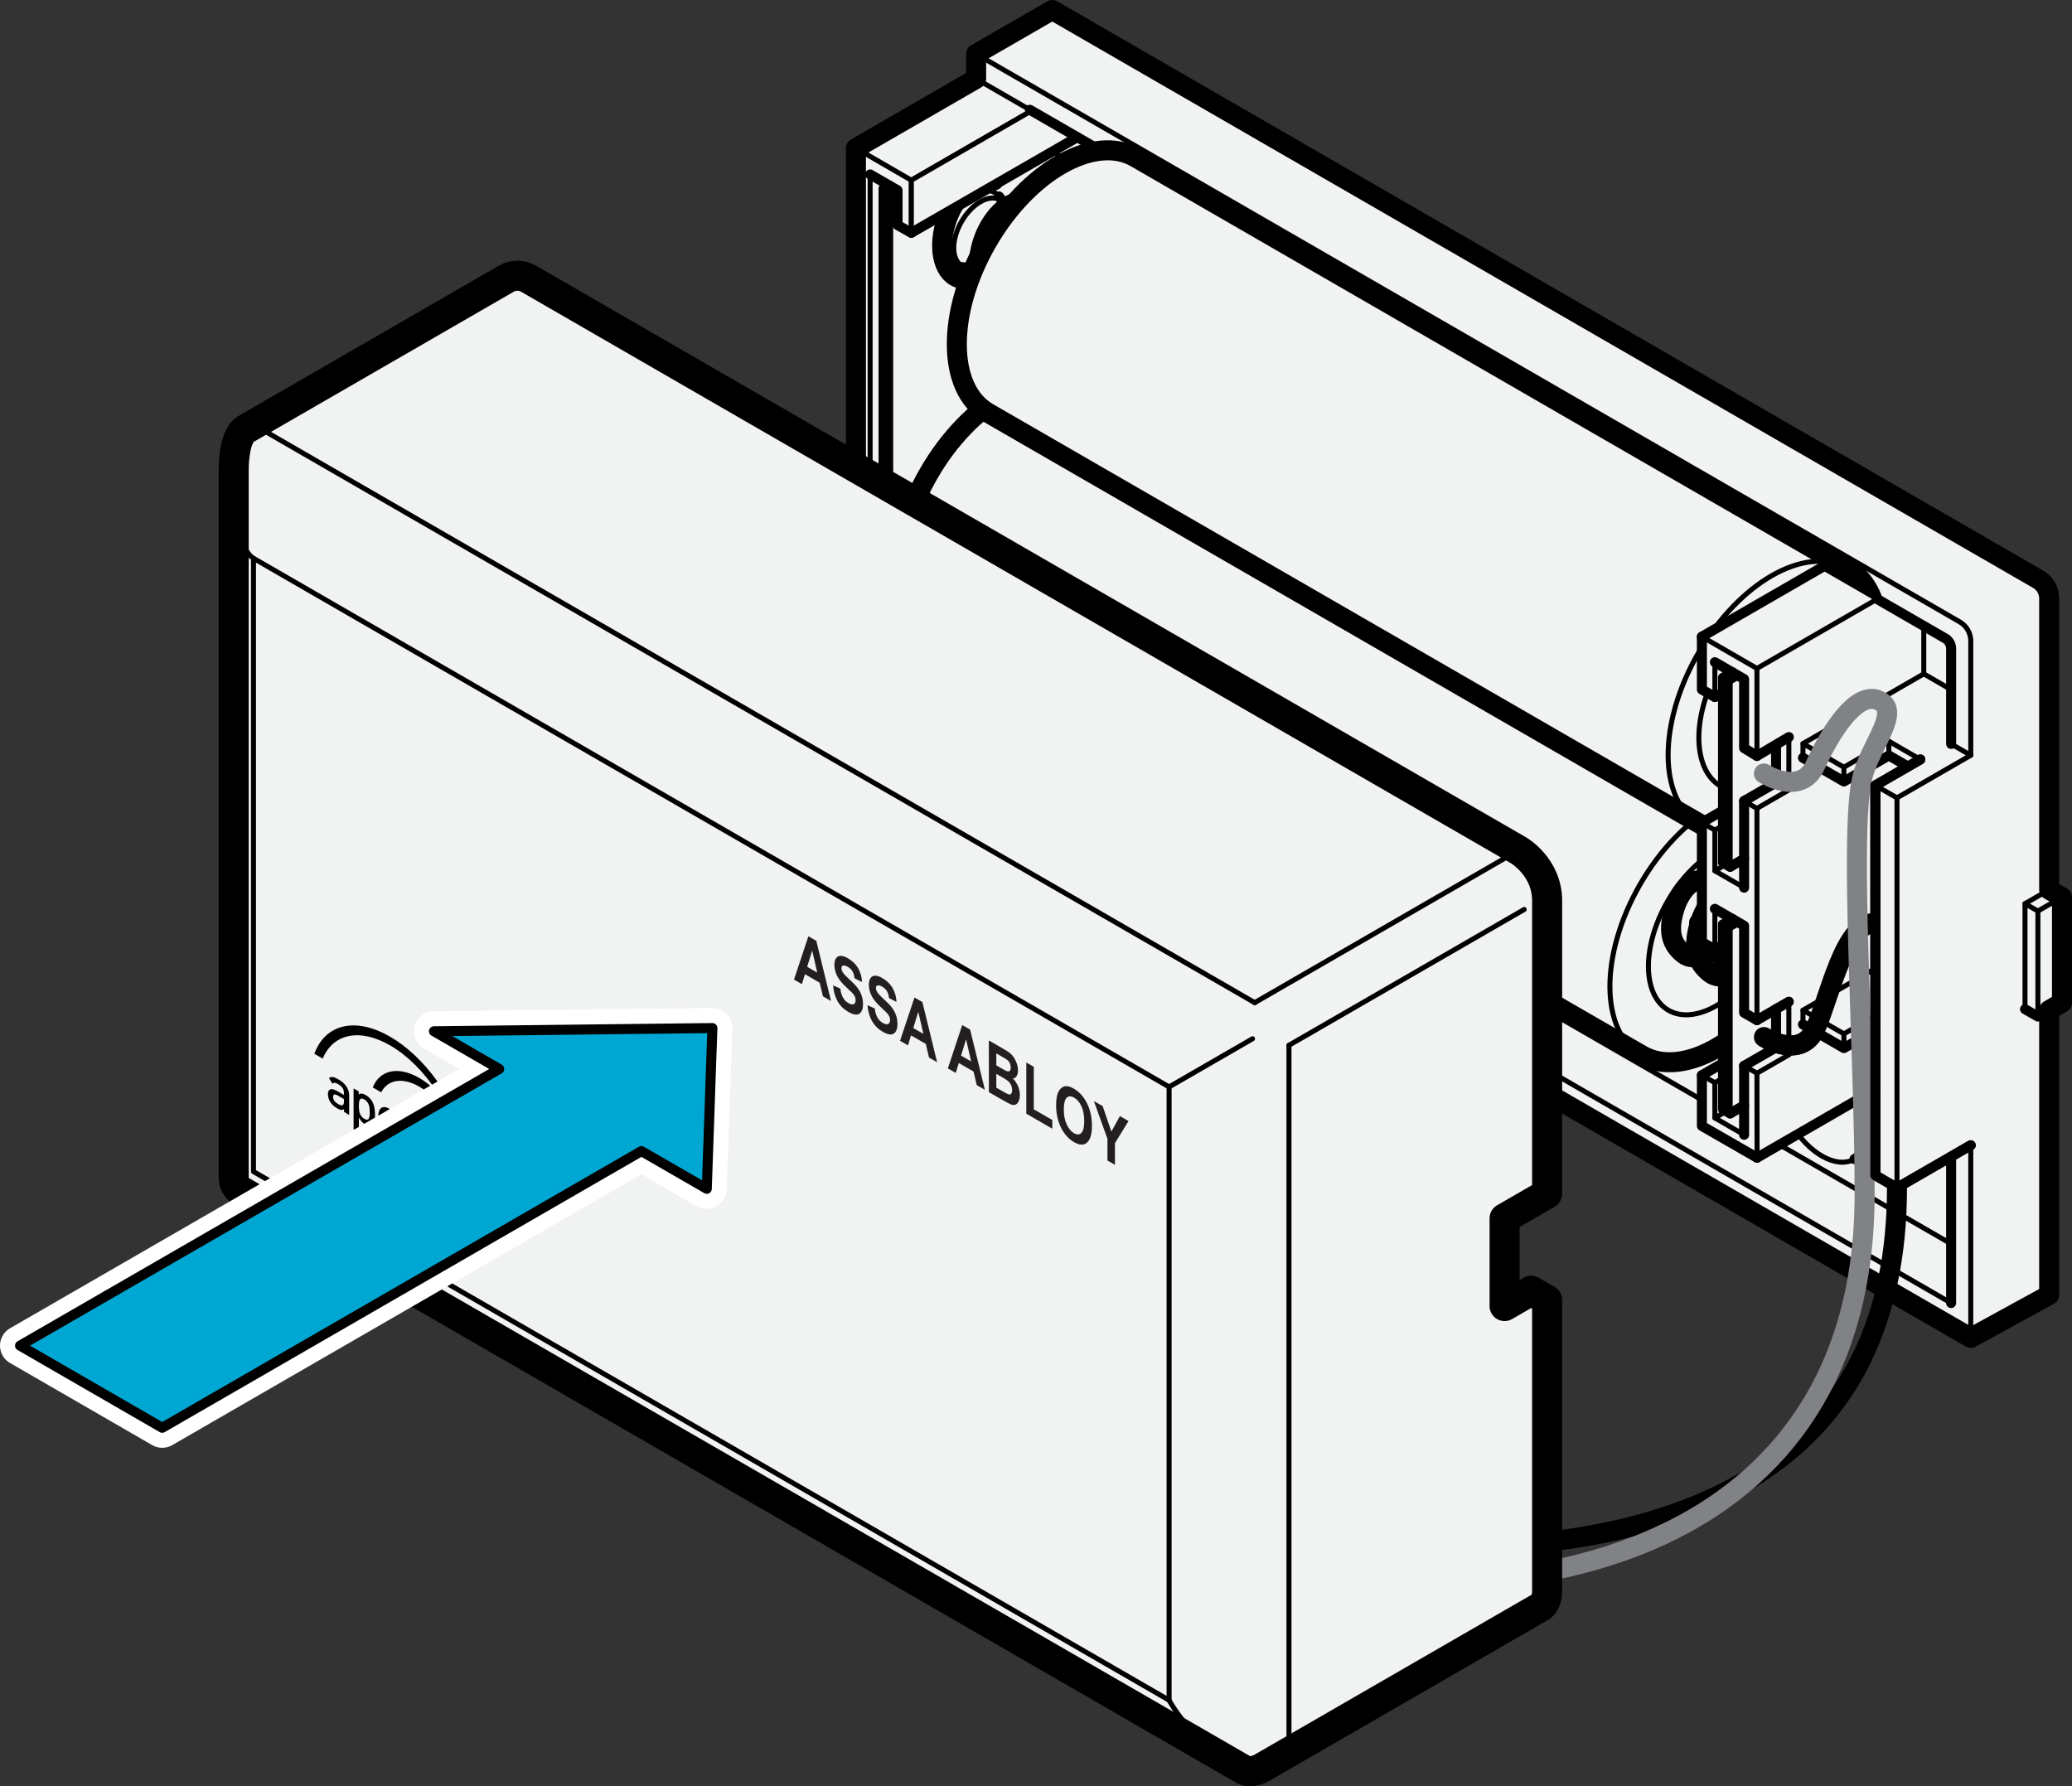 <?xml version="1.0" encoding="utf-8"?>
<!-- Generator: Adobe Illustrator 15.0.2, SVG Export Plug-In . SVG Version: 6.00 Build 0)  -->
<!DOCTYPE svg PUBLIC "-//W3C//DTD SVG 1.1//EN" "http://www.w3.org/Graphics/SVG/1.1/DTD/svg11.dtd">
<svg version="1.1" id="Stuff" xmlns="http://www.w3.org/2000/svg" xmlns:xlink="http://www.w3.org/1999/xlink" x="0px" y="0px"
	 width="103.496px" height="89.225px" viewBox="158.085 103.301 103.496 89.225"
	 enable-background="new 158.085 103.301 103.496 89.225" xml:space="preserve">
<rect x="158.085" y="103.301" width="103.496" height="89.225" fill="#333333" stroke="none"/>
<g>
	<g>
		<path fill="#F1F2F2" stroke="#000000" stroke-linecap="round" stroke-linejoin="round" d="M206.842,137.619v3.826l49.683,28.685
			l3.916-2.144v-14.229l0.641-0.371v-5.271l-0.641-0.371V133.17c0,0,0.018-0.604-0.563-0.94l-49.231-28.429l-3.805,2.195v1.24
			l-6.004,3.467v24.443l2.77,1.6l3.655-2.11l0.625,0.36l1.176-0.676c0.098-0.053,0.194-0.092,0.292-0.121l0.007,0.002
			c0.115,0.463-0.002,1.105-0.354,1.711c-0.279,0.486-0.653,0.854-1.026,1.049L206.842,137.619z"/>
		<g>
			<path fill="#CCCCCC" stroke="#000000" stroke-width="0.25" stroke-linecap="round" stroke-linejoin="round" d="M205.978,129.838
				c-0.104-0.012-0.202-0.045-0.292-0.096c-0.591-0.342-0.605-1.428-0.029-2.426c0.576-0.996,1.521-1.527,2.115-1.188
				c0.088,0.054,0.164,0.119,0.227,0.201l0.31,0.408c0.279,0.438,0.209,1.236-0.222,1.979c-0.42,0.729-1.055,1.187-1.569,1.185
				L205.978,129.838z"/>
			<path fill="none" stroke="#000000" stroke-width="0.5" stroke-linecap="round" stroke-linejoin="round" d="M207.998,126.33
				l0.31,0.408c0.279,0.439,0.209,1.236-0.222,1.98c-0.42,0.729-1.055,1.186-1.569,1.184l-0.538-0.064"/>
			<path fill="none" stroke="#000000" stroke-width="0.25" stroke-linecap="round" stroke-linejoin="round" d="M206.123,127.586
				c0.527-0.912,1.395-1.397,1.937-1.086c0.102,0.058,0.184,0.14,0.248,0.238c0.279,0.439,0.209,1.236-0.222,1.98
				c-0.42,0.729-1.055,1.186-1.569,1.184c-0.131-0.002-0.256-0.031-0.365-0.096C205.609,129.494,205.596,128.498,206.123,127.586z"
				/>
		</g>
		<g>
			<path fill="#F1F2F2" stroke="#000000" stroke-width="0.25" stroke-linecap="round" stroke-linejoin="round" d="M205.967,116.623
				c-0.104-0.014-0.202-0.045-0.293-0.096c-0.59-0.342-0.604-1.428-0.028-2.424c0.576-0.998,1.521-1.529,2.115-1.188
				c0.088,0.051,0.163,0.119,0.227,0.199l0.309,0.41c0.281,0.438,0.209,1.236-0.221,1.979c-0.42,0.729-1.055,1.185-1.57,1.183
				L205.967,116.623z"/>
			<path fill="none" stroke="#000000" stroke-width="0.5" stroke-linecap="round" stroke-linejoin="round" d="M207.986,113.115
				l0.309,0.41c0.281,0.438,0.209,1.236-0.221,1.979c-0.42,0.729-1.055,1.185-1.57,1.183l-0.537-0.063"/>
			<path fill="none" stroke="#000000" stroke-width="0.25" stroke-linecap="round" stroke-linejoin="round" d="M206.111,114.371
				c0.527-0.912,1.395-1.397,1.936-1.086c0.103,0.06,0.185,0.141,0.248,0.24c0.281,0.438,0.209,1.236-0.221,1.979
				c-0.42,0.729-1.055,1.185-1.57,1.183c-0.131,0-0.256-0.031-0.364-0.095C205.598,116.279,205.584,115.285,206.111,114.371z"/>
		</g>
		<path fill="none" stroke="#000000" stroke-linecap="round" stroke-linejoin="round" d="M211.787,117.936
			c0.34-0.935,1.113-1.615,1.617-1.326c0.582,0.379,0.265,1.389-0.496,2.147c-0.76,0.76-1.36,0.896-2.071,0.628
			c-0.609-0.224-0.804-1.236-0.429-2.267s1.23-1.779,1.784-1.461c0.644,0.418,0.292,1.529-0.546,2.367s-1.504,0.99-2.287,0.693
			c-0.67-0.244-0.881-1.361-0.469-2.492c0.41-1.133,1.352-1.959,1.961-1.607c0.707,0.459,0.32,1.682-0.602,2.604
			c-0.921,0.924-1.652,1.09-2.515,0.764c-0.734-0.271-0.967-1.492-0.516-2.734c0.451-1.239,1.482-2.146,2.151-1.76
			c0.775,0.502,0.353,1.844-0.66,2.854c-1.01,1.01-1.813,1.192-2.756,0.834c-0.797-0.289-1.047-1.613-0.559-2.957
			c0.487-1.343,1.531-2.195,2.329-1.904"/>
		<path fill="none" stroke="#000000" stroke-width="0.25" stroke-linecap="round" stroke-linejoin="round" d="M206.842,105.996
			l49.12,28.363c0.582,0.336,0.563,0.94,0.563,0.94v5.729l-3.686,2.127v19.479l3.686-2.129v9.623"/>
		<polyline fill="none" stroke="#000000" stroke-width="0.25" stroke-linecap="round" stroke-linejoin="round" points="
			200.838,110.703 203.606,112.303 203.606,114.93 202.918,114.545 202.918,112.805 201.547,112.014 201.547,134.779 
			202.918,135.572 202.918,133.814 203.606,134.211 203.606,136.746 		"/>
		
			<line fill="none" stroke="#000000" stroke-width="0.5" stroke-linecap="round" stroke-linejoin="round" x1="202.918" y1="135.572" x2="202.918" y2="133.814"/>
		<polyline fill="none" stroke="#000000" stroke-width="0.5" stroke-linecap="round" stroke-linejoin="round" points="
			203.606,114.93 202.918,114.545 202.918,112.805 201.547,112.014 		"/>
		<g>
			<polygon fill="none" stroke="#000000" stroke-width="0.25" stroke-linecap="round" stroke-linejoin="round" points="
				202.219,112.736 202.574,112.941 202.574,134.367 202.219,134.162 			"/>
			<polyline fill="none" stroke="#000000" stroke-width="0.5" stroke-linecap="round" stroke-linejoin="round" points="
				202.574,134.367 202.219,134.162 202.219,112.736 			"/>
			
				<line fill="none" stroke="#000000" stroke-width="0.5" stroke-linecap="round" stroke-linejoin="round" x1="202.574" y1="134.367" x2="202.918" y2="134.17"/>
			
				<line fill="none" stroke="#000000" stroke-width="0.5" stroke-linecap="round" stroke-linejoin="round" x1="202.219" y1="112.736" x2="202.508" y2="112.568"/>
			
				<line fill="none" stroke="#000000" stroke-width="0.25" stroke-linecap="round" stroke-linejoin="round" x1="202.574" y1="112.941" x2="202.865" y2="112.775"/>
		</g>
		<polyline fill="none" stroke="#000000" stroke-width="0.25" stroke-linecap="round" stroke-linejoin="round" points="
			255.543,161.072 255.543,168.391 207.887,140.877 207.887,138.223 206.842,137.619 		"/>
		<polyline fill="none" stroke="#000000" stroke-width="0.25" stroke-linecap="round" stroke-linejoin="round" points="
			260.439,147.744 259.234,148.439 259.234,153.712 		"/>
		<polyline fill="none" stroke="#000000" stroke-width="0.25" stroke-linecap="round" stroke-linejoin="round" points="
			259.234,148.439 259.878,148.809 261.08,148.115 		"/>
		
			<line fill="none" stroke="#000000" stroke-width="0.25" stroke-linecap="round" stroke-linejoin="round" x1="259.878" y1="148.809" x2="259.878" y2="154.08"/>
		<polyline fill="none" stroke="#000000" stroke-width="0.5" stroke-linecap="round" stroke-linejoin="round" points="
			259.234,153.712 259.878,154.08 261.08,153.385 		"/>
		
			<line fill="none" stroke="#000000" stroke-width="0.25" stroke-linecap="round" stroke-linejoin="round" x1="203.606" y1="112.303" x2="209.611" y2="108.834"/>
		<path fill="none" stroke="#000000" stroke-width="0.25" stroke-linecap="round" stroke-linejoin="round" d="M209.063,134.32
			c0.098-0.053,0.194-0.092,0.292-0.121c0.245-0.07,0.479-0.059,0.671,0.053c0.553,0.32,0.564,1.334,0.027,2.265
			c-0.281,0.485-0.654,0.854-1.027,1.049l-1.139,0.658"/>
		<path fill="none" stroke="#000000" stroke-width="0.5" stroke-linecap="round" stroke-linejoin="round" d="M209.354,134.199
			c0.245-0.07,0.478-0.059,0.671,0.053"/>
		
			<line fill="none" stroke="#000000" stroke-width="0.25" stroke-linecap="round" stroke-linejoin="round" x1="243.094" y1="158.246" x2="210.447" y2="139.398"/>
		<polyline fill="none" stroke="#000000" stroke-width="0.25" stroke-linecap="round" stroke-linejoin="round" points="
			207.887,140.877 210.447,139.398 210.447,132.795 		"/>
		<g>
			<polygon fill="#CCCCCC" stroke="#000000" stroke-width="0.5" stroke-linecap="round" stroke-linejoin="round" points="
				227.764,146.563 227.764,144.861 227.236,144.557 227.236,142.746 222.913,140.25 217.604,143.316 217.604,144.518 
				217.076,144.82 217.076,146.523 222.453,149.628 			"/>
			<polygon fill="none" stroke="#000000" stroke-width="0.25" stroke-linecap="round" stroke-linejoin="round" points="
				217.076,146.523 217.076,144.82 217.604,145.125 217.604,143.316 221.927,145.811 221.927,147.621 222.453,147.927 
				222.453,149.628 			"/>
			
				<line fill="none" stroke="#000000" stroke-width="0.5" stroke-linecap="round" stroke-linejoin="round" x1="217.604" y1="145.125" x2="217.604" y2="143.316"/>
			
				<line fill="none" stroke="#000000" stroke-width="0.25" stroke-linecap="round" stroke-linejoin="round" x1="221.927" y1="145.811" x2="227.236" y2="142.746"/>
			
				<line fill="none" stroke="#000000" stroke-width="0.25" stroke-linecap="round" stroke-linejoin="round" x1="221.927" y1="147.621" x2="227.236" y2="144.557"/>
			
				<line fill="none" stroke="#000000" stroke-width="0.25" stroke-linecap="round" stroke-linejoin="round" x1="222.453" y1="147.927" x2="227.764" y2="144.861"/>
		</g>
		
			<line fill="none" stroke="#000000" stroke-width="0.25" stroke-linecap="round" stroke-linejoin="round" x1="201.547" y1="134.779" x2="202.424" y2="134.273"/>
		<polyline fill="none" stroke="#000000" stroke-width="0.25" stroke-linecap="round" stroke-linejoin="round" points="
			211.346,128.951 212.031,129.348 203.606,134.211 		"/>
		
			<line fill="none" stroke="#000000" stroke-width="0.5" stroke-linecap="round" stroke-linejoin="round" x1="202.918" y1="133.814" x2="211.346" y2="128.951"/>
		<polyline fill="none" stroke="#000000" stroke-width="0.25" stroke-linecap="round" stroke-linejoin="round" points="
			203.606,136.746 210.906,132.531 210.906,132.381 212.031,130.08 212.031,129.348 		"/>
		
			<line fill="none" stroke="#000000" stroke-width="0.5" stroke-linecap="round" stroke-linejoin="round" x1="203.606" y1="136.746" x2="210.906" y2="132.531"/>
		
			<line fill="none" stroke="#000000" stroke-width="0.25" stroke-linecap="round" stroke-linejoin="round" x1="210.906" y1="132.381" x2="244.15" y2="151.572"/>
		
			<line fill="none" stroke="#000000" stroke-width="0.25" stroke-linecap="round" stroke-linejoin="round" x1="212.031" y1="130.08" x2="243.094" y2="148.016"/>
		
			<line fill="none" stroke="#000000" stroke-width="0.25" stroke-linecap="round" stroke-linejoin="round" x1="212.406" y1="122.65" x2="244.15" y2="140.979"/>
		
			<line fill="none" stroke="#000000" stroke-width="0.25" stroke-linecap="round" stroke-linejoin="round" x1="212.406" y1="117.447" x2="243.094" y2="135.168"/>
		
			<line fill="none" stroke="#000000" stroke-width="0.25" stroke-linecap="round" stroke-linejoin="round" x1="212.406" y1="130.297" x2="212.406" y2="122.65"/>
		
			<line fill="none" stroke="#000000" stroke-width="0.25" stroke-linecap="round" stroke-linejoin="round" x1="212.406" y1="117.447" x2="212.406" y2="110.449"/>
		
			<line fill="none" stroke="#000000" stroke-width="0.25" stroke-linecap="round" stroke-linejoin="round" x1="206.842" y1="107.236" x2="209.527" y2="108.785"/>
		
			<line fill="none" stroke="#000000" stroke-width="0.25" stroke-linecap="round" stroke-linejoin="round" x1="210.906" y1="129.205" x2="210.906" y2="110.727"/>
		<path fill="none" stroke="#000000" stroke-width="0.25" stroke-linecap="round" stroke-linejoin="round" d="M212.406,130.297
			c0,0,2.908-5.239,0-7.646"/>
		<path fill="none" stroke="#000000" stroke-width="0.25" stroke-linecap="round" stroke-linejoin="round" d="M212.406,117.447
			c0,0,2.142-3.855,0.913-6.473"/>
		<path fill="none" stroke="#000000" stroke-width="0.25" stroke-linecap="round" stroke-linejoin="round" d="M219.598,126.793
			c0.588,0.345,1.186,0.424,1.641,0.162c0.624-0.36,0.82-1.272,0.582-2.305c-0.102-0.438-0.278-0.896-0.537-1.342
			c-0.434-0.75-1.006-1.326-1.582-1.648l-1.664-0.963c-0.573-0.322-1.152-0.393-1.6-0.137c-0.89,0.514-0.908,2.146-0.043,3.646
			c0.422,0.732,0.979,1.297,1.539,1.623L219.598,126.793z"/>
		<path fill="none" stroke="#000000" stroke-width="0.5" stroke-linecap="round" stroke-linejoin="round" d="M221.238,126.955
			c0.624-0.36,0.82-1.272,0.582-2.305c-0.102-0.438-0.279-0.896-0.537-1.342c-0.434-0.75-1.006-1.326-1.582-1.648l-1.664-0.963
			c-0.573-0.322-1.152-0.393-1.6-0.137"/>
		<path fill="none" stroke="#000000" stroke-width="0.25" stroke-linecap="round" stroke-linejoin="round" d="M218.291,120.846
			c-0.219,0.452-0.129,1.192,0.271,1.887c0.257,0.442,0.594,0.789,0.936,0.986l1.593,0.922c0.221,0.127,0.44,0.194,0.643,0.19"/>
		<path fill="none" stroke="#000000" stroke-width="0.25" stroke-linecap="round" stroke-linejoin="round" d="M218.194,120.787
			c-0.077,0.017-0.148,0.041-0.218,0.08c-0.541,0.314-0.553,1.307-0.025,2.219c0.256,0.445,0.595,0.789,0.937,0.986l1.592,0.92
			c0.357,0.209,0.721,0.26,0.998,0.1c0.106-0.063,0.193-0.149,0.258-0.26c0.034-0.057,0.063-0.119,0.086-0.186"/>
		<path fill="#FFFFFF" stroke="#000000" stroke-width="0.5" stroke-linecap="round" stroke-linejoin="round" d="M218.291,120.846
			c-0.219,0.452-0.129,1.192,0.271,1.887c0.257,0.442,0.594,0.789,0.936,0.986l1.593,0.922c0.221,0.127,0.44,0.194,0.643,0.19
			l0.004,0.004c0.033-0.057,0.062-0.119,0.084-0.186c-0.102-0.438-0.278-0.896-0.537-1.342c-0.434-0.75-1.006-1.326-1.582-1.648
			L218.291,120.846z"/>
		<polygon fill="#F1F2F2" stroke="#000000" stroke-width="0.25" stroke-linecap="round" stroke-linejoin="round" points="
			211.896,110.154 203.606,114.93 203.606,112.303 209.611,108.834 		"/>
		
			<line fill="none" stroke="#000000" stroke-width="0.5" stroke-linecap="round" stroke-linejoin="round" x1="249.099" y1="131.637" x2="209.527" y2="108.785"/>
		
			<line fill="none" stroke="#000000" stroke-width="0.5" stroke-linecap="round" stroke-linejoin="round" x1="203.606" y1="114.93" x2="211.896" y2="110.154"/>
	</g>
	<g>
		<path fill="#F1F2F2" stroke="#000000" stroke-linecap="round" stroke-linejoin="round" d="M240.086,156.007
			c2.061,1.19,5.382-0.699,7.416-4.224c2.032-3.521,2.011-7.344-0.052-8.533l-35.555-20.528c-2.063-1.189-5.382,0.702-7.416,4.225
			c-2.033,3.523-2.012,7.344,0.051,8.535L240.086,156.007z"/>
		
			<ellipse transform="matrix(0.5 -0.866 0.866 0.5 -7.713 285.901)" fill="none" stroke="#000000" stroke-width="0.25" stroke-linecap="round" stroke-linejoin="round" cx="243.752" cy="149.631" rx="7.365" ry="4.311"/>
		
			<ellipse transform="matrix(0.5 -0.866 0.866 0.5 -7.686 285.963)" fill="none" stroke="#000000" stroke-width="0.25" stroke-linecap="round" stroke-linejoin="round" cx="243.762" cy="149.636" rx="4.714" ry="2.759"/>
	</g>
	<g>
		<path fill="#F1F2F2" stroke="#000000" stroke-linecap="round" stroke-linejoin="round" d="M242.993,144.451
			c2.063,1.191,5.384-0.698,7.416-4.223c2.035-3.523,2.013-7.345-0.05-8.533l-35.554-20.531c-2.063-1.188-5.384,0.701-7.416,4.226
			c-2.034,3.522-2.013,7.344,0.051,8.534L242.993,144.451z"/>
		
			<ellipse transform="matrix(0.5 -0.866 0.866 0.5 3.747 282.643)" fill="none" stroke="#000000" stroke-width="0.25" stroke-linecap="round" stroke-linejoin="round" cx="246.66" cy="138.076" rx="7.365" ry="4.311"/>
		
			<ellipse transform="matrix(0.5 -0.866 0.866 0.5 3.761 282.648)" fill="none" stroke="#000000" stroke-width="0.25" stroke-linecap="round" stroke-linejoin="round" cx="246.676" cy="138.067" rx="5.229" ry="3.06"/>
		
			<ellipse transform="matrix(0.5 -0.866 0.866 0.5 3.711 283.967)" fill="none" stroke="#000000" stroke-width="0.25" stroke-linecap="round" stroke-linejoin="round" cx="247.863" cy="138.769" rx="2.651" ry="1.552"/>
		<path fill="none" stroke="#000000" stroke-width="0.25" stroke-linecap="round" stroke-linejoin="round" d="M245.351,140.369
			c-0.742-0.428-0.75-1.803-0.018-3.072c0.731-1.268,1.926-1.946,2.67-1.52l1.184,0.684c0.742,0.429,0.75,1.804,0.018,3.072
			c-0.73,1.269-1.928,1.947-2.669,1.521L245.351,140.369z"/>
		<path fill="none" stroke="#000000" stroke-width="0.5" stroke-linecap="round" stroke-linejoin="round" d="M248.004,135.777
			l1.184,0.684c0.742,0.429,0.75,1.804,0.018,3.072c-0.73,1.269-1.928,1.947-2.669,1.521l-1.185-0.685"/>
	</g>
	<g>
		<g>
			<path fill="none" stroke="#000000" stroke-width="0.25" stroke-linecap="round" stroke-linejoin="round" d="M246.896,155.348
				c-0.002-0.685,0.226-1.238,0.683-1.502c0.623-0.361,1.512-0.074,2.286,0.646c0.327,0.308,0.635,0.691,0.894,1.138
				c0.434,0.75,0.645,1.534,0.637,2.194l0.002,1.92c-0.009,0.66-0.236,1.197-0.682,1.455c-0.892,0.515-2.314-0.285-3.181-1.785
				c-0.422-0.731-0.635-1.495-0.637-2.145L246.896,155.348z"/>
			<path fill="none" stroke="#000000" stroke-width="0.5" stroke-linecap="round" stroke-linejoin="round" d="M247.579,153.846
				c0.623-0.361,1.512-0.074,2.286,0.646c0.327,0.308,0.635,0.691,0.894,1.138c0.434,0.75,0.645,1.534,0.637,2.194l0.002,1.92
				c-0.009,0.66-0.236,1.197-0.682,1.455"/>
		</g>
		<path fill="none" stroke="#000000" stroke-linecap="round" stroke-linejoin="round" d="M242.953,149.4
			c0.639-0.762,0.841-1.771,0.338-2.063c-0.62-0.314-1.332,0.465-1.61,1.502c-0.277,1.037-0.096,1.627,0.492,2.106
			c0.497,0.418,1.473,0.078,2.176-0.762c0.703-0.838,0.927-1.955,0.372-2.273c-0.684-0.35-1.468,0.511-1.775,1.654
			c-0.307,1.145-0.104,1.797,0.543,2.326c0.547,0.459,1.618,0.084,2.394-0.838c0.774-0.922,1.021-2.15,0.409-2.502
			c-0.751-0.383-1.615,0.563-1.953,1.821s-0.115,1.976,0.598,2.558c0.6,0.504,1.775,0.094,2.625-0.918
			c0.848-1.012,1.117-2.359,0.449-2.746c-0.824-0.418-1.773,0.619-2.144,2c-0.371,1.379-0.129,2.166,0.656,2.805
			c0.647,0.545,1.92,0.101,2.839-0.994c0.919-1.096,1.136-2.426,0.485-2.971"/>
		<polygon fill="#F1F2F2" points="251.759,142.533 251.759,157.718 245.85,161.13 243.094,159.544 243.094,157.01 244.15,156.4 
			244.15,150.494 243.743,150.729 243.094,150.354 243.094,144.393 244.15,143.783 244.15,137.883 243.743,138.117 243.094,137.744 
			243.094,135.104 249.099,131.637 254.156,134.529 254.177,136.961 254.005,141.236 		"/>
		
			<line fill="none" stroke="#000000" stroke-width="0.5" stroke-linecap="round" stroke-linejoin="round" x1="252.839" y1="162.635" x2="256.523" y2="160.507"/>
		<polygon fill="none" stroke="#000000" stroke-width="0.25" stroke-linecap="round" stroke-linejoin="round" points="
			245.844,136.691 243.094,135.104 243.094,137.744 243.743,138.117 243.743,136.379 245.203,137.223 245.203,140.67 
			245.844,141.061 		"/>
		<polyline fill="none" stroke="#000000" stroke-width="0.5" stroke-linecap="round" stroke-linejoin="round" points="
			243.743,136.379 245.203,137.223 245.203,140.67 245.844,141.061 		"/>
		<polyline fill="none" stroke="#000000" stroke-width="0.5" stroke-linecap="round" stroke-linejoin="round" points="
			243.094,135.104 243.094,137.744 243.743,138.117 		"/>
		<polygon fill="none" stroke="#000000" stroke-width="0.25" stroke-linecap="round" stroke-linejoin="round" points="
			243.094,144.393 243.743,144.768 243.743,146.8 245.203,147.641 245.203,143.311 245.844,143.682 245.844,154.257 
			245.203,153.887 245.203,149.544 243.743,148.699 243.743,150.729 243.094,150.354 		"/>
		<polyline fill="none" stroke="#000000" stroke-width="0.5" stroke-linecap="round" stroke-linejoin="round" points="
			243.743,150.729 243.094,150.354 243.094,144.393 		"/>
		<polyline fill="none" stroke="#000000" stroke-width="0.5" stroke-linecap="round" stroke-linejoin="round" points="
			245.844,154.257 245.203,153.887 245.203,149.544 243.743,148.699 		"/>
		
			<line fill="none" stroke="#000000" stroke-width="0.5" stroke-linecap="round" stroke-linejoin="round" x1="245.203" y1="147.641" x2="245.203" y2="143.311"/>
		<polygon fill="none" stroke="#000000" stroke-width="0.25" stroke-linecap="round" stroke-linejoin="round" points="
			243.094,157.01 243.742,157.384 243.743,159.143 245.203,159.984 245.203,156.541 245.844,156.91 245.85,161.13 243.094,159.544 
					"/>
		<polyline fill="none" stroke="#000000" stroke-width="0.5" stroke-linecap="round" stroke-linejoin="round" points="
			245.85,161.13 243.094,159.544 243.094,157.01 		"/>
		
			<line fill="none" stroke="#000000" stroke-width="0.5" stroke-linecap="round" stroke-linejoin="round" x1="245.203" y1="159.984" x2="245.203" y2="156.541"/>
		<polyline fill="none" stroke="#000000" stroke-width="0.25" stroke-linecap="round" stroke-linejoin="round" points="
			256.523,141.029 255.543,140.461 255.543,137.75 254.177,136.961 254.177,134.568 249.099,131.637 		"/>
		
			<line fill="none" stroke="#000000" stroke-width="0.25" stroke-linecap="round" stroke-linejoin="round" x1="251.85" y1="133.225" x2="245.844" y2="136.691"/>
		<polyline fill="none" stroke="#000000" stroke-width="0.25" stroke-linecap="round" stroke-linejoin="round" points="
			254.177,136.961 248.143,140.445 248.143,141.156 250.187,142.337 252.434,141.039 253.389,141.592 		"/>
		<polyline fill="none" stroke="#000000" stroke-width="0.5" stroke-linecap="round" stroke-linejoin="round" points="
			248.143,141.156 250.187,142.337 252.434,141.039 253.389,141.592 		"/>
		<polyline fill="none" stroke="#000000" stroke-width="0.5" stroke-linecap="round" stroke-linejoin="round" points="
			254.005,141.236 251.759,142.533 251.759,162.012 252.839,162.635 		"/>
		<polyline fill="none" stroke="#000000" stroke-width="0.25" stroke-linecap="round" stroke-linejoin="round" points="
			248.143,140.445 250.187,141.625 252.434,140.328 254.005,141.236 		"/>
		<polyline fill="none" stroke="#000000" stroke-width="0.5" stroke-linecap="round" stroke-linejoin="round" points="
			245.203,143.311 246.798,142.391 246.798,140.592 		"/>
		<polyline fill="none" stroke="#000000" stroke-width="0.25" stroke-linecap="round" stroke-linejoin="round" points="
			245.844,141.061 247.438,140.119 247.438,142.76 245.844,143.682 		"/>
		
			<line fill="none" stroke="#000000" stroke-width="0.5" stroke-linecap="round" stroke-linejoin="round" x1="245.844" y1="141.061" x2="247.438" y2="140.119"/>
		
			<line fill="none" stroke="#000000" stroke-width="0.25" stroke-linecap="round" stroke-linejoin="round" x1="251.759" y1="142.533" x2="252.839" y2="143.156"/>
		
			<line fill="none" stroke="#000000" stroke-width="0.25" stroke-linecap="round" stroke-linejoin="round" x1="252.434" y1="140.328" x2="252.434" y2="141.039"/>
		
			<line fill="none" stroke="#000000" stroke-width="0.25" stroke-linecap="round" stroke-linejoin="round" x1="250.187" y1="141.625" x2="250.187" y2="142.337"/>
		<polyline fill="none" stroke="#000000" stroke-width="0.25" stroke-linecap="round" stroke-linejoin="round" points="
			251.759,151.677 248.143,153.762 248.143,154.475 250.187,155.654 251.759,154.748 		"/>
		<polyline fill="none" stroke="#000000" stroke-width="0.5" stroke-linecap="round" stroke-linejoin="round" points="
			248.143,154.475 250.187,155.654 251.759,154.748 		"/>
		<polyline fill="none" stroke="#000000" stroke-width="0.25" stroke-linecap="round" stroke-linejoin="round" points="
			248.143,153.762 250.187,154.943 251.759,154.037 		"/>
		
			<line fill="none" stroke="#000000" stroke-width="0.25" stroke-linecap="round" stroke-linejoin="round" x1="250.187" y1="154.943" x2="250.187" y2="155.654"/>
		
			<line fill="none" stroke="#000000" stroke-width="0.5" stroke-linecap="round" stroke-linejoin="round" x1="249.099" y1="131.637" x2="243.094" y2="135.104"/>
		<polyline fill="none" stroke="#000000" stroke-width="0.25" stroke-linecap="round" stroke-linejoin="round" points="
			245.844,154.257 247.438,153.337 247.438,155.99 245.844,156.91 		"/>
		
			<line fill="none" stroke="#000000" stroke-width="0.5" stroke-linecap="round" stroke-linejoin="round" x1="245.844" y1="154.257" x2="247.438" y2="153.337"/>
		<polyline fill="none" stroke="#000000" stroke-width="0.5" stroke-linecap="round" stroke-linejoin="round" points="
			246.798,153.705 246.798,155.621 245.203,156.541 		"/>
		<polygon fill="none" stroke="#000000" stroke-width="0.25" stroke-linecap="round" stroke-linejoin="round" points="
			244.15,149.48 244.507,149.686 244.507,158.919 244.15,158.714 		"/>
		<polyline fill="none" stroke="#000000" stroke-width="0.5" stroke-linecap="round" stroke-linejoin="round" points="
			244.507,158.919 244.15,158.714 244.15,149.48 		"/>
		
			<line fill="none" stroke="#000000" stroke-width="0.5" stroke-linecap="round" stroke-linejoin="round" x1="244.507" y1="158.919" x2="245.203" y2="158.514"/>
		
			<line fill="none" stroke="#000000" stroke-width="0.5" stroke-linecap="round" stroke-linejoin="round" x1="244.15" y1="149.48" x2="244.623" y2="149.207"/>
		
			<line fill="none" stroke="#000000" stroke-width="0.25" stroke-linecap="round" stroke-linejoin="round" x1="244.507" y1="149.686" x2="244.979" y2="149.412"/>
		<g>
			<polygon fill="none" stroke="#000000" stroke-width="0.25" stroke-linecap="round" stroke-linejoin="round" points="
				244.15,137.16 244.507,137.365 244.507,146.598 244.15,146.393 			"/>
			<polyline fill="none" stroke="#000000" stroke-width="0.5" stroke-linecap="round" stroke-linejoin="round" points="
				244.507,146.598 244.15,146.393 244.15,137.16 			"/>
			
				<line fill="none" stroke="#000000" stroke-width="0.5" stroke-linecap="round" stroke-linejoin="round" x1="244.507" y1="146.598" x2="245.203" y2="146.195"/>
			
				<line fill="none" stroke="#000000" stroke-width="0.5" stroke-linecap="round" stroke-linejoin="round" x1="244.15" y1="137.16" x2="244.623" y2="136.887"/>
			
				<line fill="none" stroke="#000000" stroke-width="0.25" stroke-linecap="round" stroke-linejoin="round" x1="244.507" y1="137.365" x2="244.979" y2="137.092"/>
		</g>
		
			<line fill="none" stroke="#000000" stroke-width="0.5" stroke-linecap="round" stroke-linejoin="round" x1="243.094" y1="144.393" x2="244.15" y2="143.783"/>
		
			<line fill="none" stroke="#000000" stroke-width="0.5" stroke-linecap="round" stroke-linejoin="round" x1="243.743" y1="150.729" x2="244.15" y2="150.494"/>
		
			<line fill="none" stroke="#000000" stroke-width="0.25" stroke-linecap="round" stroke-linejoin="round" x1="243.743" y1="146.8" x2="244.3" y2="146.479"/>
		
			<line fill="none" stroke="#000000" stroke-width="0.25" stroke-linecap="round" stroke-linejoin="round" x1="246.798" y1="142.391" x2="247.438" y2="142.76"/>
		
			<line fill="none" stroke="#000000" stroke-width="0.5" stroke-linecap="round" stroke-linejoin="round" x1="243.094" y1="157.01" x2="244.15" y2="156.4"/>
		
			<line fill="none" stroke="#000000" stroke-width="0.25" stroke-linecap="round" stroke-linejoin="round" x1="243.742" y1="157.384" x2="244.15" y2="157.148"/>
		
			<line fill="none" stroke="#000000" stroke-width="0.25" stroke-linecap="round" stroke-linejoin="round" x1="243.743" y1="159.143" x2="244.318" y2="158.811"/>
		
			<line fill="none" stroke="#000000" stroke-width="0.25" stroke-linecap="round" stroke-linejoin="round" x1="246.798" y1="155.621" x2="247.438" y2="155.99"/>
		
			<line fill="none" stroke="#000000" stroke-width="0.5" stroke-linecap="round" stroke-linejoin="round" x1="255.543" y1="161.072" x2="255.543" y2="168.391"/>
		
			<line fill="none" stroke="#000000" stroke-width="0.5" stroke-linecap="round" stroke-linejoin="round" x1="251.759" y1="157.718" x2="245.85" y2="161.13"/>
		
			<line fill="none" stroke="#000000" stroke-width="0.25" stroke-linecap="round" stroke-linejoin="round" x1="255.543" y1="165.434" x2="246.968" y2="160.482"/>
		
			<line fill="none" stroke="#000000" stroke-width="0.5" stroke-linecap="round" stroke-linejoin="round" x1="243.743" y1="138.117" x2="244.15" y2="137.883"/>
		
			<line fill="none" stroke="#000000" stroke-width="0.25" stroke-linecap="round" stroke-linejoin="round" x1="243.743" y1="144.768" x2="244.15" y2="144.531"/>
		<path fill="none" stroke="#000000" stroke-width="0.5" stroke-linecap="round" stroke-linejoin="round" d="M251.85,133.225
			l3.426,1.979c0,0,0.268,0.154,0.268,0.508v4.75"/>
	</g>
	<path fill="none" stroke="#000000" stroke-linejoin="round" d="M246.193,155.104c0,0,1.843,1.184,2.572-0.422
		c0.729-1.606,1.43-5.285,2.992-5.285"/>
	<path fill="none" stroke="#000000" stroke-linecap="round" stroke-linejoin="round" d="M246.193,155.104
		c0,0,1.843,1.184,2.572-0.422"/>
	<path fill="none" stroke="#000000" stroke-linejoin="round" d="M252.839,162.637c0,3.416-0.642,6.192-1.737,8.449
		c-2.14,4.403-6.018,6.819-10.262,8.118"/>
	<path fill="none" stroke="#000000" stroke-linecap="round" stroke-linejoin="round" d="M251.101,171.087
		c-2.14,4.403-6.018,6.819-10.262,8.118"/>
	<path d="M229.072,180.637c0-0.279,0.224-0.502,0.5-0.502l0,0c3.37,0.002,7.406-0.271,11.121-1.408l0,0
		c0.264-0.08,0.542,0.068,0.623,0.332l0,0c0.08,0.266-0.068,0.543-0.332,0.623l0,0c-3.864,1.184-7.988,1.453-11.412,1.455l0,0
		C229.296,181.137,229.072,180.912,229.072,180.637L229.072,180.637z"/>
	<path fill="#808285" d="M228.863,182.346c0-0.277,0.224-0.502,0.499-0.502l0,0c3.954,0.002,8.057-0.685,11.577-2.342l0,0h0.002
		c0.248-0.115,0.548-0.009,0.663,0.241l0,0c0.117,0.248,0.011,0.547-0.239,0.662l0,0c-3.697,1.738-7.936,2.438-12.003,2.439l0,0
		C229.087,182.846,228.863,182.621,228.863,182.346L228.863,182.346z"/>
	<path fill="none" stroke="#808285" stroke-linecap="round" stroke-linejoin="round" d="M246.193,141.939
		c0,0,1.843,1.183,2.572-0.424c0.729-1.605,2.03-3.7,3.13-3.238c1.235,0.52-0.405,2.225-0.796,3.895
		c-0.653,2.796,0.124,13.755,0.124,20.771c0,9.063-4.326,14.313-10.07,17.014"/>
	<polyline fill="none" stroke="#000000" stroke-width="0.5" stroke-linecap="round" stroke-linejoin="round" points="
		254.005,141.236 251.759,142.533 251.759,162.012 252.839,162.637 256.523,160.509 	"/>
	<g>
		<path fill="#F1F2F2" stroke="#000000" stroke-width="1.5" stroke-linecap="round" stroke-linejoin="round" d="M184.496,117.229
			l49.44,28.547c0,0,1.428,0.824,1.428,2.521v14.633l-2.125,1.227v4.383l1.328-0.766l0.797,0.459v14.586c0,0,0,0.56-0.337,0.754
			l-13.921,8.037c0,0-0.529,0.308-0.92,0.082l-50.115-28.936c0,0-0.313-0.203-0.313-0.627v-35.316c0,0-0.038-1.705,0.607-2.08
			l13.048-7.533C183.414,117.199,183.928,116.902,184.496,117.229z"/>
		<path fill="none" stroke="#000000" stroke-width="0.25" stroke-linecap="round" stroke-linejoin="round" d="M169.759,127.066
			c0,0,0,3.551,0.988,4.123l45.734,26.404"/>
		<path fill="none" stroke="#000000" stroke-width="0.25" stroke-linecap="round" stroke-linejoin="round" d="M219.608,191.357
			c-2.145-1.238-3.127-3.129-3.127-3.129l-45.734-26.404v-30.635"/>
		
			<line fill="none" stroke="#000000" stroke-width="0.25" stroke-linecap="round" stroke-linejoin="round" x1="216.481" y1="188.229" x2="216.481" y2="157.594"/>
		
			<line fill="none" stroke="#000000" stroke-width="0.25" stroke-linecap="round" stroke-linejoin="round" x1="216.481" y1="157.594" x2="220.65" y2="155.188"/>
		
			<line fill="none" stroke="#000000" stroke-width="0.25" stroke-linecap="round" stroke-linejoin="round" x1="171.036" y1="124.678" x2="220.758" y2="153.385"/>
		
			<line fill="none" stroke="#000000" stroke-width="0.25" stroke-linecap="round" stroke-linejoin="round" x1="222.469" y1="190.822" x2="222.469" y2="155.514"/>
		
			<line fill="none" stroke="#000000" stroke-width="0.25" stroke-linecap="round" stroke-linejoin="round" x1="220.758" y1="153.385" x2="233.239" y2="146.178"/>
		
			<line fill="none" stroke="#000000" stroke-width="0.25" stroke-linecap="round" stroke-linejoin="round" x1="222.469" y1="155.514" x2="234.219" y2="148.73"/>
		<g>
			<path fill="#231F20" d="M199.594,153.302l-0.404-0.234l-0.162-0.678l-0.736-0.426l-0.151,0.498l-0.396-0.229l0.719-2.164
				l0.396,0.228L199.594,153.302z M198.907,151.885l-0.254-1.104l-0.25,0.814L198.907,151.885z"/>
			<path fill="#231F20" d="M199.696,152.521l0.363,0.162c0.021,0.182,0.065,0.33,0.133,0.449c0.065,0.117,0.156,0.211,0.27,0.274
				c0.119,0.07,0.21,0.086,0.271,0.052c0.061-0.035,0.091-0.103,0.091-0.197c0-0.062-0.013-0.119-0.038-0.178
				c-0.024-0.058-0.07-0.119-0.135-0.189c-0.043-0.045-0.144-0.141-0.298-0.283c-0.2-0.186-0.34-0.352-0.421-0.5
				c-0.113-0.205-0.17-0.412-0.17-0.615c0-0.133,0.026-0.237,0.079-0.321c0.054-0.084,0.132-0.127,0.23-0.129
				c0.099-0.003,0.222,0.038,0.363,0.12c0.231,0.134,0.405,0.306,0.522,0.515s0.179,0.434,0.185,0.676l-0.372-0.191
				c-0.018-0.143-0.05-0.258-0.104-0.346c-0.053-0.09-0.131-0.164-0.235-0.225c-0.107-0.063-0.193-0.08-0.254-0.054
				c-0.039,0.019-0.06,0.06-0.06,0.125c0,0.063,0.019,0.125,0.055,0.189c0.048,0.082,0.162,0.205,0.343,0.369
				c0.182,0.164,0.315,0.305,0.401,0.418c0.088,0.115,0.154,0.24,0.205,0.381c0.049,0.139,0.072,0.289,0.072,0.451
				c0,0.147-0.029,0.27-0.088,0.365c-0.06,0.095-0.142,0.143-0.249,0.143c-0.107,0.002-0.241-0.043-0.401-0.137
				c-0.232-0.135-0.412-0.313-0.538-0.537C199.796,153.087,199.722,152.824,199.696,152.521z"/>
			<path fill="#231F20" d="M201.415,153.514l0.363,0.162c0.021,0.182,0.066,0.33,0.133,0.448c0.067,0.119,0.156,0.212,0.271,0.275
				c0.119,0.07,0.211,0.086,0.271,0.051c0.061-0.035,0.092-0.102,0.092-0.196c0-0.062-0.014-0.119-0.039-0.179
				c-0.024-0.057-0.069-0.119-0.133-0.188c-0.045-0.047-0.145-0.144-0.299-0.285c-0.2-0.186-0.34-0.352-0.421-0.498
				c-0.113-0.207-0.17-0.414-0.17-0.617c0-0.131,0.025-0.238,0.08-0.322c0.054-0.084,0.13-0.127,0.229-0.127
				c0.103-0.004,0.224,0.037,0.363,0.119c0.232,0.133,0.406,0.306,0.523,0.515c0.116,0.209,0.179,0.436,0.185,0.676l-0.372-0.191
				c-0.018-0.143-0.051-0.258-0.104-0.346c-0.054-0.09-0.132-0.162-0.236-0.225c-0.107-0.062-0.192-0.08-0.254-0.054
				c-0.039,0.019-0.06,0.06-0.06,0.125c0,0.063,0.019,0.125,0.056,0.189c0.048,0.082,0.162,0.205,0.343,0.369
				c0.181,0.166,0.314,0.305,0.402,0.418c0.087,0.115,0.154,0.24,0.203,0.381c0.05,0.139,0.072,0.289,0.072,0.453
				c0,0.146-0.027,0.268-0.087,0.362c-0.06,0.097-0.142,0.144-0.249,0.146c-0.106,0-0.242-0.045-0.402-0.137
				c-0.231-0.136-0.411-0.314-0.536-0.539C201.515,154.078,201.44,153.816,201.415,153.514z"/>
			<path fill="#231F20" d="M204.894,156.361l-0.405-0.233l-0.161-0.681l-0.738-0.426l-0.151,0.498l-0.396-0.229l0.72-2.163
				l0.395,0.229L204.894,156.361z M204.208,154.945l-0.255-1.104l-0.249,0.813L204.208,154.945z"/>
			<path fill="#231F20" d="M207.279,157.738l-0.405-0.233l-0.16-0.679l-0.737-0.426l-0.152,0.496l-0.395-0.227l0.717-2.164
				l0.395,0.227L207.279,157.738z M206.594,156.322l-0.255-1.104l-0.249,0.813L206.594,156.322z"/>
			<path fill="#231F20" d="M207.478,155.273l0.737,0.426c0.146,0.084,0.257,0.156,0.326,0.215c0.072,0.06,0.138,0.132,0.193,0.218
				c0.057,0.088,0.104,0.186,0.141,0.297c0.038,0.112,0.058,0.225,0.058,0.336c0,0.121-0.022,0.217-0.068,0.291
				c-0.047,0.074-0.111,0.112-0.188,0.119c0.11,0.108,0.196,0.237,0.258,0.383c0.061,0.145,0.092,0.291,0.092,0.44
				c0,0.115-0.021,0.22-0.06,0.31c-0.038,0.088-0.093,0.145-0.159,0.172c-0.068,0.027-0.15,0.02-0.25-0.021
				c-0.063-0.026-0.213-0.106-0.449-0.241l-0.629-0.363L207.478,155.273L207.478,155.273z M207.851,155.919v0.596l0.244,0.143
				c0.145,0.082,0.234,0.133,0.271,0.146c0.063,0.024,0.113,0.024,0.15-0.006c0.034-0.029,0.055-0.086,0.055-0.168
				c0-0.08-0.016-0.156-0.047-0.224c-0.033-0.067-0.079-0.125-0.142-0.172c-0.036-0.027-0.145-0.092-0.317-0.19L207.851,155.919z
				 M207.851,156.943v0.689l0.346,0.198c0.134,0.078,0.219,0.121,0.256,0.132c0.055,0.02,0.101,0.012,0.135-0.023
				s0.054-0.098,0.054-0.189c0-0.077-0.015-0.149-0.041-0.219c-0.027-0.069-0.066-0.131-0.117-0.186
				c-0.051-0.056-0.16-0.131-0.33-0.229L207.851,156.943z"/>
			<path fill="#231F20" d="M209.349,158.932v-2.558l0.373,0.216v2.123l0.926,0.534v0.435L209.349,158.932z"/>
			<path fill="#231F20" d="M210.838,158.518c0-0.262,0.028-0.465,0.084-0.611c0.043-0.106,0.1-0.19,0.173-0.254
				c0.071-0.063,0.15-0.096,0.237-0.096c0.115-0.002,0.247,0.041,0.397,0.127c0.271,0.158,0.49,0.4,0.652,0.729
				c0.164,0.33,0.246,0.705,0.246,1.125c0,0.416-0.082,0.695-0.244,0.836c-0.162,0.144-0.379,0.136-0.648-0.021
				c-0.274-0.158-0.493-0.4-0.655-0.729C210.92,159.298,210.838,158.928,210.838,158.518z M211.222,158.723
				c0,0.291,0.048,0.541,0.145,0.746c0.097,0.207,0.22,0.354,0.367,0.438c0.148,0.085,0.271,0.08,0.365-0.014
				c0.096-0.094,0.143-0.291,0.143-0.59c0-0.295-0.045-0.543-0.139-0.742c-0.092-0.199-0.215-0.344-0.369-0.432
				c-0.153-0.091-0.277-0.086-0.371,0.008C211.269,158.23,211.222,158.427,211.222,158.723z"/>
			<path fill="#231F20" d="M213.402,161.271v-1.084l-0.677-1.885l0.438,0.252l0.435,1.271l0.426-0.774l0.43,0.248l-0.678,1.104
				v1.082L213.402,161.271z"/>
		</g>
		<g>
			<path fill="#010101" d="M176.979,160.354c0.442,0.99,1.197,1.912,2.053,2.406c0.197,0.112,0.396,0.201,0.582,0.26v-0.451
				c-0.187-0.047-0.383-0.129-0.582-0.244c-0.621-0.358-1.18-0.985-1.56-1.686L176.979,160.354z"/>
			<path fill="#010101" d="M175.27,158.844v-0.131c-0.097,0.051-0.187,0.043-0.35-0.052c-0.162-0.096-0.271-0.198-0.351-0.336
				c-0.067-0.114-0.104-0.248-0.104-0.371c0-0.243,0.152-0.33,0.45-0.157l0.348,0.198v-0.102c0-0.184-0.083-0.32-0.287-0.438
				c-0.146-0.084-0.213-0.086-0.286-0.024l-0.173-0.279c0.124-0.09,0.254-0.063,0.47,0.063c0.358,0.207,0.539,0.479,0.539,0.809
				v0.971L175.27,158.844z M175.265,158.201l-0.309-0.178c-0.153-0.09-0.233-0.059-0.233,0.074c0,0.131,0.074,0.25,0.239,0.344
				c0.102,0.059,0.176,0.094,0.244,0.059c0.039-0.021,0.059-0.079,0.059-0.182V158.201z"/>
			<path fill="#010101" d="M176.67,159.541c-0.07,0.039-0.186,0.023-0.316-0.053c-0.14-0.082-0.247-0.184-0.343-0.363v0.734
				l-0.264-0.152v-2.036l0.258,0.147v0.154c0.099-0.074,0.204-0.053,0.347,0.029c0.131,0.073,0.248,0.188,0.318,0.311
				c0.133,0.223,0.147,0.479,0.147,0.699C176.817,159.231,176.802,159.471,176.67,159.541 M176.283,158.221
				c-0.237-0.138-0.272,0.067-0.272,0.326c0,0.256,0.035,0.502,0.272,0.639c0.237,0.139,0.271-0.068,0.271-0.324
				C176.555,158.604,176.521,158.359,176.283,158.221"/>
			<path fill="#010101" d="M177.237,159.341c0,0.248,0.119,0.475,0.333,0.6c0.146,0.084,0.225,0.082,0.317,0.033l0.167,0.271
				c-0.135,0.07-0.261,0.076-0.489-0.057c-0.328-0.189-0.589-0.533-0.589-1.084c0-0.469,0.22-0.613,0.556-0.42
				c0.351,0.201,0.554,0.604,0.554,1.016v0.131L177.237,159.341z M177.789,159.259c-0.041-0.134-0.134-0.263-0.257-0.332
				c-0.124-0.072-0.22-0.054-0.261,0.032c-0.026,0.052-0.031,0.093-0.034,0.179l0.588,0.338
				C177.823,159.387,177.815,159.341,177.789,159.259"/>
			<path fill="#010101" d="M179.024,159.902c-0.061-0.102-0.105-0.16-0.195-0.211c-0.143-0.082-0.261-0.022-0.261,0.176v0.881
				l-0.264-0.151v-1.449l0.259,0.148v0.155c0.066-0.063,0.2-0.057,0.348,0.027c0.127,0.074,0.222,0.164,0.313,0.318L179.024,159.902
				z"/>
			<path fill="#010101" d="M179.358,159.158l0.264,0.152v0.309l-0.264-0.151V159.158z M179.359,159.755l0.264,0.151v1.451
				l-0.264-0.152V159.755z"/>
			<path fill="#010101" d="M180.786,161.875c-0.086,0.05-0.214,0.05-0.392-0.055c-0.18-0.104-0.307-0.25-0.392-0.396
				c-0.123-0.215-0.153-0.416-0.153-0.662c0-0.244,0.03-0.408,0.153-0.48c0.085-0.049,0.212-0.049,0.392,0.056
				c0.178,0.102,0.306,0.25,0.392,0.396c0.123,0.215,0.154,0.416,0.154,0.66C180.94,161.639,180.909,161.803,180.786,161.875
				 M180.587,160.789c-0.049-0.082-0.114-0.149-0.191-0.194c-0.078-0.045-0.144-0.054-0.191-0.025
				c-0.08,0.043-0.09,0.188-0.09,0.346c0,0.156,0.01,0.314,0.09,0.451c0.049,0.08,0.113,0.15,0.191,0.195
				c0.077,0.043,0.144,0.051,0.191,0.025c0.081-0.043,0.092-0.189,0.092-0.347C180.678,161.082,180.668,160.925,180.587,160.789"/>
			<path fill="#010101" d="M174.205,156.18c0.506-1.228,1.824-1.549,3.365-0.66c0.877,0.506,1.7,1.34,2.337,2.313l-0.001,0.002
				c-0.276-0.277-0.573-0.515-0.881-0.689c-1.067-0.617-1.979-0.387-2.321,0.475l0.422,0.244c0.32-0.629,1.053-0.772,1.899-0.285
				c0.831,0.48,1.578,1.47,1.903,2.484l0.424,0.244c-0.533-2.105-2.064-4.232-3.782-5.223c-1.761-1.019-3.258-0.605-3.782,0.854
				L174.205,156.18z"/>
			<polygon fill="#010101" points="181.019,160.439 181.019,160.686 180.966,160.654 180.966,160.41 180.896,160.369 
				180.896,160.316 181.087,160.428 181.087,160.48 			"/>
			<polygon fill="#010101" points="181.319,160.859 181.319,160.686 181.268,160.768 181.232,160.748 181.182,160.605 
				181.182,160.779 181.13,160.75 181.13,160.453 181.181,160.482 181.251,160.684 181.32,160.563 181.371,160.593 181.371,160.889 
							"/>
		</g>
	</g>
	<g>
		<polygon fill="none" stroke="#FFFFFF" stroke-width="2" stroke-linecap="round" stroke-linejoin="round" points="193.669,154.654 
			193.389,162.684 190.123,160.8 166.188,174.621 159.085,170.518 183.021,156.699 179.76,154.814 		"/>
		<polygon fill="#00A7D2" stroke="#000000" stroke-width="0.5" stroke-linecap="round" stroke-linejoin="round" points="
			193.669,154.654 193.389,162.684 190.123,160.8 166.188,174.621 159.085,170.518 183.021,156.699 179.76,154.814 		"/>
	</g>
</g>
</svg>
